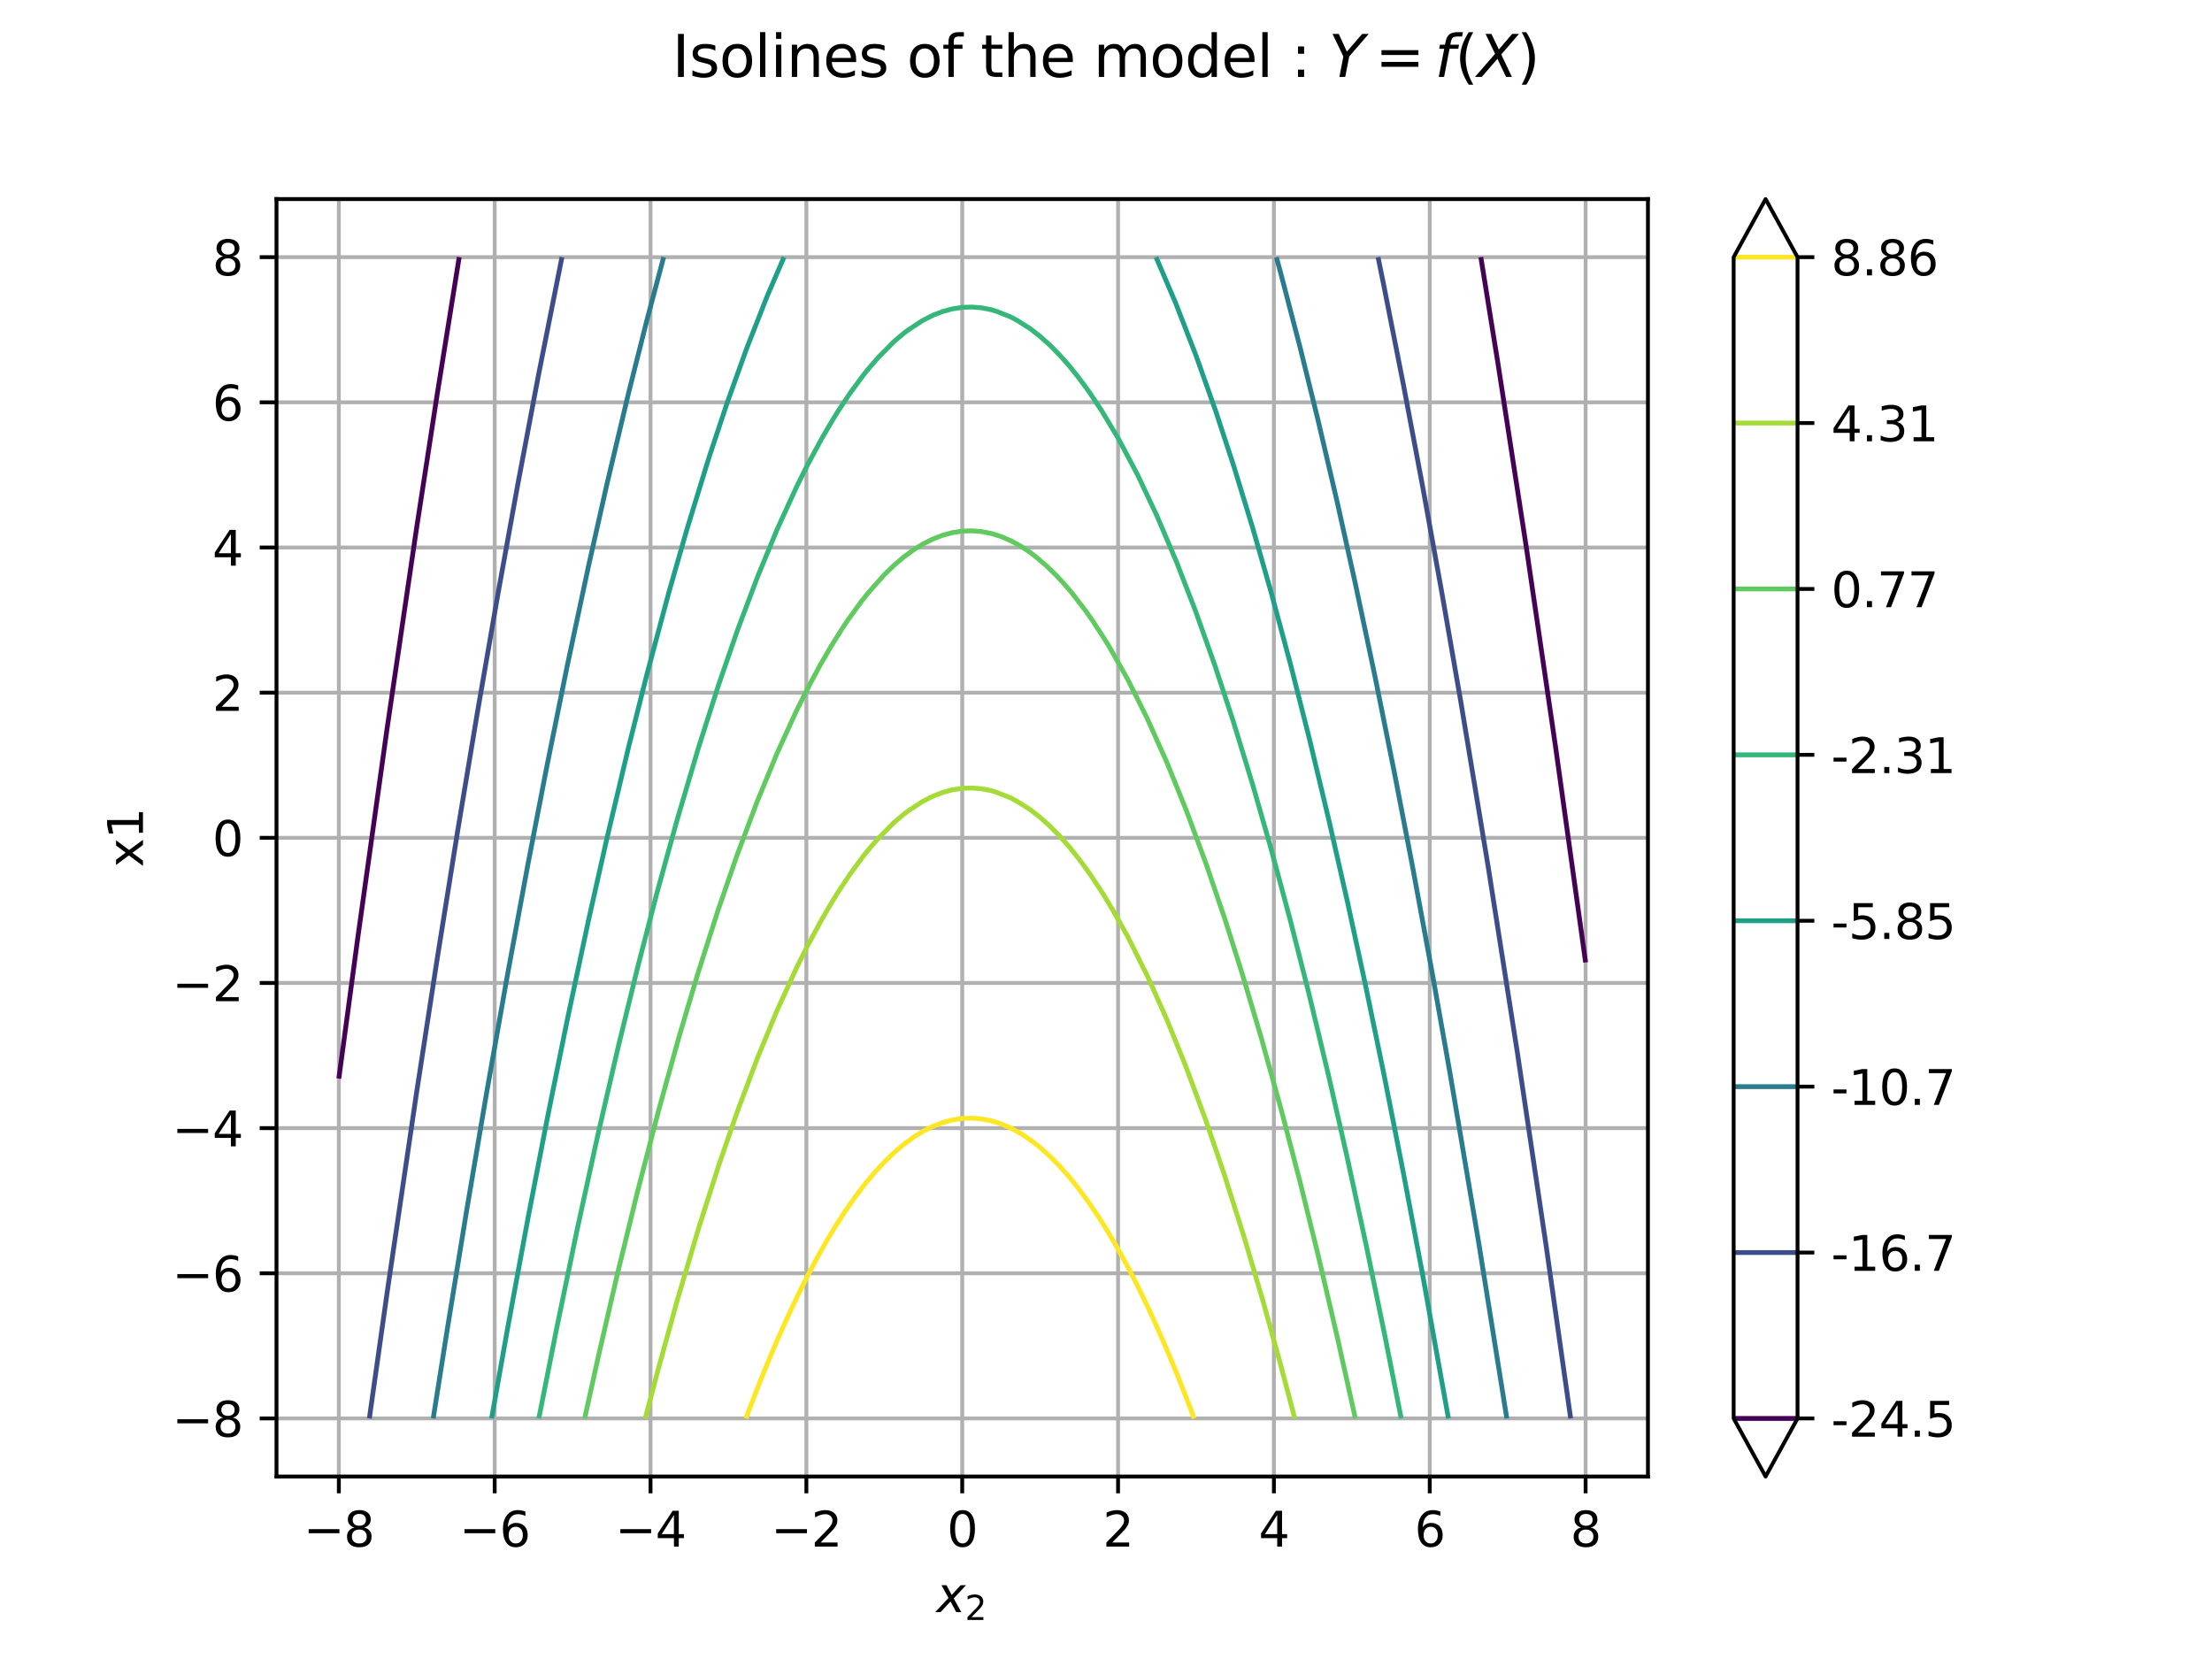 <?xml version="1.0" encoding="utf-8" standalone="no"?>
<!DOCTYPE svg PUBLIC "-//W3C//DTD SVG 1.1//EN"
  "http://www.w3.org/Graphics/SVG/1.1/DTD/svg11.dtd">
<svg xmlns:xlink="http://www.w3.org/1999/xlink" width="460.8pt" height="345.6pt" viewBox="0 0 460.8 345.6" xmlns="http://www.w3.org/2000/svg" version="1.1">
 <defs>
  <style type="text/css">*{stroke-linejoin: round; stroke-linecap: butt}</style>
 </defs>
 <g id="figure_1">
  <g id="patch_1">
   <path d="M 0 345.6 
L 460.8 345.6 
L 460.8 0 
L 0 0 
z
" style="fill: #ffffff"/>
  </g>
  <g id="axes_1">
   <g id="patch_2">
    <path d="M 57.6 307.584 
L 343.296 307.584 
L 343.296 41.472 
L 57.6 41.472 
z
" style="fill: #ffffff"/>
   </g>
   <g id="matplotlib.axis_1">
    <g id="xtick_1">
     <g id="line2d_1">
      <path d="M 70.586 307.584 
L 70.586 41.472 
" clip-path="url(#p48fdd30b66)" style="fill: none; stroke: #b0b0b0; stroke-width: 0.8; stroke-linecap: square"/>
     </g>
     <g id="line2d_2">
      <defs>
       <path id="m4eb2877ac2" d="M 0 0 
L 0 3.5 
" style="stroke: #000000; stroke-width: 0.8"/>
      </defs>
      <g>
       <use xlink:href="#m4eb2877ac2" x="70.586" y="307.584" style="stroke: #000000; stroke-width: 0.8"/>
      </g>
     </g>
     <g id="text_1">
      <!-- −8 -->
      <g transform="translate(63.215 322.182) scale(0.1 -0.1)">
       <defs>
        <path id="DejaVuSans-2212" d="M 678 2272 
L 4684 2272 
L 4684 1741 
L 678 1741 
L 678 2272 
z
" transform="scale(0.016)"/>
        <path id="DejaVuSans-38" d="M 2034 2216 
Q 1584 2216 1326 1975 
Q 1069 1734 1069 1313 
Q 1069 891 1326 650 
Q 1584 409 2034 409 
Q 2484 409 2743 651 
Q 3003 894 3003 1313 
Q 3003 1734 2745 1975 
Q 2488 2216 2034 2216 
z
M 1403 2484 
Q 997 2584 770 2862 
Q 544 3141 544 3541 
Q 544 4100 942 4425 
Q 1341 4750 2034 4750 
Q 2731 4750 3128 4425 
Q 3525 4100 3525 3541 
Q 3525 3141 3298 2862 
Q 3072 2584 2669 2484 
Q 3125 2378 3379 2068 
Q 3634 1759 3634 1313 
Q 3634 634 3220 271 
Q 2806 -91 2034 -91 
Q 1263 -91 848 271 
Q 434 634 434 1313 
Q 434 1759 690 2068 
Q 947 2378 1403 2484 
z
M 1172 3481 
Q 1172 3119 1398 2916 
Q 1625 2713 2034 2713 
Q 2441 2713 2670 2916 
Q 2900 3119 2900 3481 
Q 2900 3844 2670 4047 
Q 2441 4250 2034 4250 
Q 1625 4250 1398 4047 
Q 1172 3844 1172 3481 
z
" transform="scale(0.016)"/>
       </defs>
       <use xlink:href="#DejaVuSans-2212"/>
       <use xlink:href="#DejaVuSans-38" transform="translate(83.789 0)"/>
      </g>
     </g>
    </g>
    <g id="xtick_2">
     <g id="line2d_3">
      <path d="M 103.052 307.584 
L 103.052 41.472 
" clip-path="url(#p48fdd30b66)" style="fill: none; stroke: #b0b0b0; stroke-width: 0.8; stroke-linecap: square"/>
     </g>
     <g id="line2d_4">
      <g>
       <use xlink:href="#m4eb2877ac2" x="103.052" y="307.584" style="stroke: #000000; stroke-width: 0.8"/>
      </g>
     </g>
     <g id="text_2">
      <!-- −6 -->
      <g transform="translate(95.681 322.182) scale(0.1 -0.1)">
       <defs>
        <path id="DejaVuSans-36" d="M 2113 2584 
Q 1688 2584 1439 2293 
Q 1191 2003 1191 1497 
Q 1191 994 1439 701 
Q 1688 409 2113 409 
Q 2538 409 2786 701 
Q 3034 994 3034 1497 
Q 3034 2003 2786 2293 
Q 2538 2584 2113 2584 
z
M 3366 4563 
L 3366 3988 
Q 3128 4100 2886 4159 
Q 2644 4219 2406 4219 
Q 1781 4219 1451 3797 
Q 1122 3375 1075 2522 
Q 1259 2794 1537 2939 
Q 1816 3084 2150 3084 
Q 2853 3084 3261 2657 
Q 3669 2231 3669 1497 
Q 3669 778 3244 343 
Q 2819 -91 2113 -91 
Q 1303 -91 875 529 
Q 447 1150 447 2328 
Q 447 3434 972 4092 
Q 1497 4750 2381 4750 
Q 2619 4750 2861 4703 
Q 3103 4656 3366 4563 
z
" transform="scale(0.016)"/>
       </defs>
       <use xlink:href="#DejaVuSans-2212"/>
       <use xlink:href="#DejaVuSans-36" transform="translate(83.789 0)"/>
      </g>
     </g>
    </g>
    <g id="xtick_3">
     <g id="line2d_5">
      <path d="M 135.517 307.584 
L 135.517 41.472 
" clip-path="url(#p48fdd30b66)" style="fill: none; stroke: #b0b0b0; stroke-width: 0.8; stroke-linecap: square"/>
     </g>
     <g id="line2d_6">
      <g>
       <use xlink:href="#m4eb2877ac2" x="135.517" y="307.584" style="stroke: #000000; stroke-width: 0.8"/>
      </g>
     </g>
     <g id="text_3">
      <!-- −4 -->
      <g transform="translate(128.146 322.182) scale(0.1 -0.1)">
       <defs>
        <path id="DejaVuSans-34" d="M 2419 4116 
L 825 1625 
L 2419 1625 
L 2419 4116 
z
M 2253 4666 
L 3047 4666 
L 3047 1625 
L 3713 1625 
L 3713 1100 
L 3047 1100 
L 3047 0 
L 2419 0 
L 2419 1100 
L 313 1100 
L 313 1709 
L 2253 4666 
z
" transform="scale(0.016)"/>
       </defs>
       <use xlink:href="#DejaVuSans-2212"/>
       <use xlink:href="#DejaVuSans-34" transform="translate(83.789 0)"/>
      </g>
     </g>
    </g>
    <g id="xtick_4">
     <g id="line2d_7">
      <path d="M 167.983 307.584 
L 167.983 41.472 
" clip-path="url(#p48fdd30b66)" style="fill: none; stroke: #b0b0b0; stroke-width: 0.8; stroke-linecap: square"/>
     </g>
     <g id="line2d_8">
      <g>
       <use xlink:href="#m4eb2877ac2" x="167.983" y="307.584" style="stroke: #000000; stroke-width: 0.8"/>
      </g>
     </g>
     <g id="text_4">
      <!-- −2 -->
      <g transform="translate(160.611 322.182) scale(0.1 -0.1)">
       <defs>
        <path id="DejaVuSans-32" d="M 1228 531 
L 3431 531 
L 3431 0 
L 469 0 
L 469 531 
Q 828 903 1448 1529 
Q 2069 2156 2228 2338 
Q 2531 2678 2651 2914 
Q 2772 3150 2772 3378 
Q 2772 3750 2511 3984 
Q 2250 4219 1831 4219 
Q 1534 4219 1204 4116 
Q 875 4013 500 3803 
L 500 4441 
Q 881 4594 1212 4672 
Q 1544 4750 1819 4750 
Q 2544 4750 2975 4387 
Q 3406 4025 3406 3419 
Q 3406 3131 3298 2873 
Q 3191 2616 2906 2266 
Q 2828 2175 2409 1742 
Q 1991 1309 1228 531 
z
" transform="scale(0.016)"/>
       </defs>
       <use xlink:href="#DejaVuSans-2212"/>
       <use xlink:href="#DejaVuSans-32" transform="translate(83.789 0)"/>
      </g>
     </g>
    </g>
    <g id="xtick_5">
     <g id="line2d_9">
      <path d="M 200.448 307.584 
L 200.448 41.472 
" clip-path="url(#p48fdd30b66)" style="fill: none; stroke: #b0b0b0; stroke-width: 0.8; stroke-linecap: square"/>
     </g>
     <g id="line2d_10">
      <g>
       <use xlink:href="#m4eb2877ac2" x="200.448" y="307.584" style="stroke: #000000; stroke-width: 0.8"/>
      </g>
     </g>
     <g id="text_5">
      <!-- 0 -->
      <g transform="translate(197.267 322.182) scale(0.1 -0.1)">
       <defs>
        <path id="DejaVuSans-30" d="M 2034 4250 
Q 1547 4250 1301 3770 
Q 1056 3291 1056 2328 
Q 1056 1369 1301 889 
Q 1547 409 2034 409 
Q 2525 409 2770 889 
Q 3016 1369 3016 2328 
Q 3016 3291 2770 3770 
Q 2525 4250 2034 4250 
z
M 2034 4750 
Q 2819 4750 3233 4129 
Q 3647 3509 3647 2328 
Q 3647 1150 3233 529 
Q 2819 -91 2034 -91 
Q 1250 -91 836 529 
Q 422 1150 422 2328 
Q 422 3509 836 4129 
Q 1250 4750 2034 4750 
z
" transform="scale(0.016)"/>
       </defs>
       <use xlink:href="#DejaVuSans-30"/>
      </g>
     </g>
    </g>
    <g id="xtick_6">
     <g id="line2d_11">
      <path d="M 232.913 307.584 
L 232.913 41.472 
" clip-path="url(#p48fdd30b66)" style="fill: none; stroke: #b0b0b0; stroke-width: 0.8; stroke-linecap: square"/>
     </g>
     <g id="line2d_12">
      <g>
       <use xlink:href="#m4eb2877ac2" x="232.913" y="307.584" style="stroke: #000000; stroke-width: 0.8"/>
      </g>
     </g>
     <g id="text_6">
      <!-- 2 -->
      <g transform="translate(229.732 322.182) scale(0.1 -0.1)">
       <use xlink:href="#DejaVuSans-32"/>
      </g>
     </g>
    </g>
    <g id="xtick_7">
     <g id="line2d_13">
      <path d="M 265.379 307.584 
L 265.379 41.472 
" clip-path="url(#p48fdd30b66)" style="fill: none; stroke: #b0b0b0; stroke-width: 0.8; stroke-linecap: square"/>
     </g>
     <g id="line2d_14">
      <g>
       <use xlink:href="#m4eb2877ac2" x="265.379" y="307.584" style="stroke: #000000; stroke-width: 0.8"/>
      </g>
     </g>
     <g id="text_7">
      <!-- 4 -->
      <g transform="translate(262.198 322.182) scale(0.1 -0.1)">
       <use xlink:href="#DejaVuSans-34"/>
      </g>
     </g>
    </g>
    <g id="xtick_8">
     <g id="line2d_15">
      <path d="M 297.844 307.584 
L 297.844 41.472 
" clip-path="url(#p48fdd30b66)" style="fill: none; stroke: #b0b0b0; stroke-width: 0.8; stroke-linecap: square"/>
     </g>
     <g id="line2d_16">
      <g>
       <use xlink:href="#m4eb2877ac2" x="297.844" y="307.584" style="stroke: #000000; stroke-width: 0.8"/>
      </g>
     </g>
     <g id="text_8">
      <!-- 6 -->
      <g transform="translate(294.663 322.182) scale(0.1 -0.1)">
       <use xlink:href="#DejaVuSans-36"/>
      </g>
     </g>
    </g>
    <g id="xtick_9">
     <g id="line2d_17">
      <path d="M 330.31 307.584 
L 330.31 41.472 
" clip-path="url(#p48fdd30b66)" style="fill: none; stroke: #b0b0b0; stroke-width: 0.8; stroke-linecap: square"/>
     </g>
     <g id="line2d_18">
      <g>
       <use xlink:href="#m4eb2877ac2" x="330.31" y="307.584" style="stroke: #000000; stroke-width: 0.8"/>
      </g>
     </g>
     <g id="text_9">
      <!-- 8 -->
      <g transform="translate(327.129 322.182) scale(0.1 -0.1)">
       <use xlink:href="#DejaVuSans-38"/>
      </g>
     </g>
    </g>
    <g id="text_10">
     <!-- $x_2$ -->
     <g transform="translate(195.098 335.861) scale(0.1 -0.1)">
      <defs>
       <path id="DejaVuSans-Oblique-78" d="M 3841 3500 
L 2234 1784 
L 3219 0 
L 2559 0 
L 1819 1388 
L 531 0 
L -166 0 
L 1556 1844 
L 641 3500 
L 1300 3500 
L 1972 2234 
L 3144 3500 
L 3841 3500 
z
" transform="scale(0.016)"/>
      </defs>
      <use xlink:href="#DejaVuSans-Oblique-78" transform="translate(0 0.312)"/>
      <use xlink:href="#DejaVuSans-32" transform="translate(59.18 -16.094) scale(0.7)"/>
     </g>
    </g>
   </g>
   <g id="matplotlib.axis_2">
    <g id="ytick_1">
     <g id="line2d_19">
      <path d="M 57.6 295.488 
L 343.296 295.488 
" clip-path="url(#p48fdd30b66)" style="fill: none; stroke: #b0b0b0; stroke-width: 0.8; stroke-linecap: square"/>
     </g>
     <g id="line2d_20">
      <defs>
       <path id="mdc18b8a009" d="M 0 0 
L -3.5 0 
" style="stroke: #000000; stroke-width: 0.8"/>
      </defs>
      <g>
       <use xlink:href="#mdc18b8a009" x="57.6" y="295.488" style="stroke: #000000; stroke-width: 0.8"/>
      </g>
     </g>
     <g id="text_11">
      <!-- −8 -->
      <g transform="translate(35.858 299.287) scale(0.1 -0.1)">
       <use xlink:href="#DejaVuSans-2212"/>
       <use xlink:href="#DejaVuSans-38" transform="translate(83.789 0)"/>
      </g>
     </g>
    </g>
    <g id="ytick_2">
     <g id="line2d_21">
      <path d="M 57.6 265.248 
L 343.296 265.248 
" clip-path="url(#p48fdd30b66)" style="fill: none; stroke: #b0b0b0; stroke-width: 0.8; stroke-linecap: square"/>
     </g>
     <g id="line2d_22">
      <g>
       <use xlink:href="#mdc18b8a009" x="57.6" y="265.248" style="stroke: #000000; stroke-width: 0.8"/>
      </g>
     </g>
     <g id="text_12">
      <!-- −6 -->
      <g transform="translate(35.858 269.047) scale(0.1 -0.1)">
       <use xlink:href="#DejaVuSans-2212"/>
       <use xlink:href="#DejaVuSans-36" transform="translate(83.789 0)"/>
      </g>
     </g>
    </g>
    <g id="ytick_3">
     <g id="line2d_23">
      <path d="M 57.6 235.008 
L 343.296 235.008 
" clip-path="url(#p48fdd30b66)" style="fill: none; stroke: #b0b0b0; stroke-width: 0.8; stroke-linecap: square"/>
     </g>
     <g id="line2d_24">
      <g>
       <use xlink:href="#mdc18b8a009" x="57.6" y="235.008" style="stroke: #000000; stroke-width: 0.8"/>
      </g>
     </g>
     <g id="text_13">
      <!-- −4 -->
      <g transform="translate(35.858 238.807) scale(0.1 -0.1)">
       <use xlink:href="#DejaVuSans-2212"/>
       <use xlink:href="#DejaVuSans-34" transform="translate(83.789 0)"/>
      </g>
     </g>
    </g>
    <g id="ytick_4">
     <g id="line2d_25">
      <path d="M 57.6 204.768 
L 343.296 204.768 
" clip-path="url(#p48fdd30b66)" style="fill: none; stroke: #b0b0b0; stroke-width: 0.8; stroke-linecap: square"/>
     </g>
     <g id="line2d_26">
      <g>
       <use xlink:href="#mdc18b8a009" x="57.6" y="204.768" style="stroke: #000000; stroke-width: 0.8"/>
      </g>
     </g>
     <g id="text_14">
      <!-- −2 -->
      <g transform="translate(35.858 208.567) scale(0.1 -0.1)">
       <use xlink:href="#DejaVuSans-2212"/>
       <use xlink:href="#DejaVuSans-32" transform="translate(83.789 0)"/>
      </g>
     </g>
    </g>
    <g id="ytick_5">
     <g id="line2d_27">
      <path d="M 57.6 174.528 
L 343.296 174.528 
" clip-path="url(#p48fdd30b66)" style="fill: none; stroke: #b0b0b0; stroke-width: 0.8; stroke-linecap: square"/>
     </g>
     <g id="line2d_28">
      <g>
       <use xlink:href="#mdc18b8a009" x="57.6" y="174.528" style="stroke: #000000; stroke-width: 0.8"/>
      </g>
     </g>
     <g id="text_15">
      <!-- 0 -->
      <g transform="translate(44.237 178.327) scale(0.1 -0.1)">
       <use xlink:href="#DejaVuSans-30"/>
      </g>
     </g>
    </g>
    <g id="ytick_6">
     <g id="line2d_29">
      <path d="M 57.6 144.288 
L 343.296 144.288 
" clip-path="url(#p48fdd30b66)" style="fill: none; stroke: #b0b0b0; stroke-width: 0.8; stroke-linecap: square"/>
     </g>
     <g id="line2d_30">
      <g>
       <use xlink:href="#mdc18b8a009" x="57.6" y="144.288" style="stroke: #000000; stroke-width: 0.8"/>
      </g>
     </g>
     <g id="text_16">
      <!-- 2 -->
      <g transform="translate(44.237 148.087) scale(0.1 -0.1)">
       <use xlink:href="#DejaVuSans-32"/>
      </g>
     </g>
    </g>
    <g id="ytick_7">
     <g id="line2d_31">
      <path d="M 57.6 114.048 
L 343.296 114.048 
" clip-path="url(#p48fdd30b66)" style="fill: none; stroke: #b0b0b0; stroke-width: 0.8; stroke-linecap: square"/>
     </g>
     <g id="line2d_32">
      <g>
       <use xlink:href="#mdc18b8a009" x="57.6" y="114.048" style="stroke: #000000; stroke-width: 0.8"/>
      </g>
     </g>
     <g id="text_17">
      <!-- 4 -->
      <g transform="translate(44.237 117.847) scale(0.1 -0.1)">
       <use xlink:href="#DejaVuSans-34"/>
      </g>
     </g>
    </g>
    <g id="ytick_8">
     <g id="line2d_33">
      <path d="M 57.6 83.808 
L 343.296 83.808 
" clip-path="url(#p48fdd30b66)" style="fill: none; stroke: #b0b0b0; stroke-width: 0.8; stroke-linecap: square"/>
     </g>
     <g id="line2d_34">
      <g>
       <use xlink:href="#mdc18b8a009" x="57.6" y="83.808" style="stroke: #000000; stroke-width: 0.8"/>
      </g>
     </g>
     <g id="text_18">
      <!-- 6 -->
      <g transform="translate(44.237 87.607) scale(0.1 -0.1)">
       <use xlink:href="#DejaVuSans-36"/>
      </g>
     </g>
    </g>
    <g id="ytick_9">
     <g id="line2d_35">
      <path d="M 57.6 53.568 
L 343.296 53.568 
" clip-path="url(#p48fdd30b66)" style="fill: none; stroke: #b0b0b0; stroke-width: 0.8; stroke-linecap: square"/>
     </g>
     <g id="line2d_36">
      <g>
       <use xlink:href="#mdc18b8a009" x="57.6" y="53.568" style="stroke: #000000; stroke-width: 0.8"/>
      </g>
     </g>
     <g id="text_19">
      <!-- 8 -->
      <g transform="translate(44.237 57.367) scale(0.1 -0.1)">
       <use xlink:href="#DejaVuSans-38"/>
      </g>
     </g>
    </g>
    <g id="text_20">
     <!-- x1 -->
     <g transform="translate(29.778 180.669) rotate(-90) scale(0.1 -0.1)">
      <defs>
       <path id="DejaVuSans-78" d="M 3513 3500 
L 2247 1797 
L 3578 0 
L 2900 0 
L 1881 1375 
L 863 0 
L 184 0 
L 1544 1831 
L 300 3500 
L 978 3500 
L 1906 2253 
L 2834 3500 
L 3513 3500 
z
" transform="scale(0.016)"/>
       <path id="DejaVuSans-31" d="M 794 531 
L 1825 531 
L 1825 4091 
L 703 3866 
L 703 4441 
L 1819 4666 
L 2450 4666 
L 2450 531 
L 3481 531 
L 3481 0 
L 794 0 
L 794 531 
z
" transform="scale(0.016)"/>
      </defs>
      <use xlink:href="#DejaVuSans-78"/>
      <use xlink:href="#DejaVuSans-31" transform="translate(59.18 0)"/>
     </g>
    </g>
   </g>
   <g id="QuadContourSet_1">
    <path d="M 330.31 200.492 
L 324.059 155.628 
L 317.967 114.048 
L 312.048 75.681 
L 308.483 53.568 
M 95.661 53.568 
L 91.113 81.918 
L 86.819 109.772 
L 80.624 151.848 
L 74.539 195.318 
L 70.586 224.684 
L 70.586 224.684 
" clip-path="url(#p48fdd30b66)" style="fill: none; stroke: #440154; stroke-opacity: 0.996"/>
    <path d="M 327.199 295.488 
L 322.097 259.578 
L 316.106 219.345 
L 310.019 180.576 
L 304.312 146.178 
L 300.369 123.498 
L 296.263 100.818 
L 292.334 80.028 
L 288.226 59.238 
L 287.071 53.568 
M 117.068 53.568 
L 112.176 78.138 
L 107.881 100.818 
L 103.774 123.498 
L 99.51 148.068 
L 95.416 172.638 
L 91.176 199.098 
L 86.819 227.353 
L 80.681 269.028 
L 76.942 295.488 
L 76.942 295.488 
" clip-path="url(#p48fdd30b66)" style="fill: none; stroke: #3d4d8a; stroke-opacity: 0.996"/>
    <path d="M 313.899 295.488 
L 307.99 258.562 
L 302.082 223.668 
L 298.389 202.878 
L 294.195 180.198 
L 290.545 161.298 
L 286.351 140.508 
L 282.348 121.608 
L 278.565 104.598 
L 274.587 87.588 
L 270.858 72.468 
L 266.915 57.348 
L 265.891 53.568 
M 138.253 53.568 
L 134.737 66.798 
L 130.93 81.918 
L 126.443 100.818 
L 122.62 117.828 
L 118.184 138.618 
L 113.97 159.408 
L 109.95 180.198 
L 105.754 202.878 
L 101.405 227.448 
L 97.237 252.018 
L 93.23 276.588 
L 90.246 295.488 
L 90.246 295.488 
" clip-path="url(#p48fdd30b66)" style="fill: none; stroke: #297b8e; stroke-opacity: 0.996"/>
    <path d="M 301.74 295.488 
L 296.302 265.248 
L 292.374 244.458 
L 288.269 223.668 
L 284.359 204.768 
L 280.673 187.758 
L 276.807 170.748 
L 272.729 153.738 
L 268.897 138.618 
L 264.83 123.498 
L 261.045 110.268 
L 256.997 97.038 
L 253.204 85.485 
L 249.146 74.051 
L 244.863 63.018 
L 240.824 53.568 
M 163.325 53.568 
L 159.866 61.577 
L 155.59 72.468 
L 151.517 83.808 
L 147.692 95.313 
L 143.1 110.268 
L 139.309 123.498 
L 134.755 140.508 
L 130.947 155.628 
L 126.46 174.528 
L 122.635 191.538 
L 118.199 212.328 
L 113.984 233.118 
L 109.963 253.908 
L 105.767 276.588 
L 102.405 295.488 
L 102.405 295.488 
" clip-path="url(#p48fdd30b66)" style="fill: none; stroke: #1f9f88; stroke-opacity: 0.996"/>
    <path d="M 291.902 295.488 
L 288.535 278.478 
L 284.638 259.578 
L 280.547 240.678 
L 276.674 223.668 
L 272.589 206.658 
L 268.748 191.538 
L 264.672 176.418 
L 260.875 163.188 
L 256.814 149.958 
L 253.081 138.618 
L 249.048 127.278 
L 245.088 117.048 
L 241.03 107.504 
L 236.972 98.904 
L 232.913 91.25 
L 229.581 85.698 
L 227.082 81.918 
L 225.716 80.028 
L 224.285 78.138 
L 222.768 76.248 
L 220.739 73.956 
L 218.71 71.901 
L 216.681 70.082 
L 214.652 68.499 
L 211.975 66.798 
L 210.593 66.042 
L 207.738 64.908 
L 206.535 64.53 
L 204.506 64.128 
L 202.477 63.963 
L 200.448 64.034 
L 198.419 64.341 
L 196.328 64.908 
L 194.361 65.664 
L 192.14 66.798 
L 189.272 68.688 
L 188.273 69.42 
L 186.244 71.145 
L 183.059 74.358 
L 181.398 76.248 
L 179.852 78.138 
L 177.072 81.918 
L 174.558 85.698 
L 173.389 87.588 
L 171.179 91.368 
L 168.119 97.038 
L 165.953 101.385 
L 161.895 110.268 
L 161.895 110.268 
L 157.837 120.096 
L 153.712 131.058 
L 149.721 142.587 
L 145.548 155.628 
L 141.069 170.748 
L 136.893 185.868 
L 132.967 200.988 
L 128.804 217.998 
L 124.439 236.898 
L 120.306 255.798 
L 115.989 276.588 
L 112.244 295.488 
L 112.244 295.488 
" clip-path="url(#p48fdd30b66)" style="fill: none; stroke: #35b779; stroke-opacity: 0.996"/>
    <path d="M 282.348 295.488 
L 278.565 278.478 
L 274.587 261.468 
L 270.858 246.348 
L 266.915 231.228 
L 262.714 216.108 
L 258.786 202.878 
L 255.194 191.538 
L 251.175 179.749 
L 247.117 168.787 
L 243.059 158.77 
L 239.001 149.698 
L 234.943 141.571 
L 231.147 134.838 
L 229.981 132.948 
L 227.513 129.168 
L 226.185 127.278 
L 223.28 123.498 
L 221.659 121.608 
L 219.899 119.718 
L 217.946 117.828 
L 215.712 115.938 
L 214.652 115.111 
L 212.623 113.764 
L 210.593 112.654 
L 208.564 111.78 
L 206.535 111.142 
L 204.506 110.74 
L 202.477 110.575 
L 200.448 110.646 
L 198.419 110.953 
L 196.39 111.496 
L 194.361 112.276 
L 192.332 113.292 
L 190.303 114.544 
L 188.273 116.032 
L 186.171 117.828 
L 184.215 119.718 
L 184.215 119.718 
L 180.866 123.498 
L 179.367 125.388 
L 176.627 129.168 
L 175.367 131.058 
L 173.006 134.838 
L 170.821 138.618 
L 168.779 142.398 
L 165.953 147.997 
L 161.895 156.88 
L 157.737 166.968 
L 153.487 178.308 
L 149.574 189.648 
L 145.354 202.878 
L 141.424 216.108 
L 137.226 231.228 
L 132.808 248.238 
L 128.653 265.248 
L 124.72 282.258 
L 121.794 295.488 
L 121.794 295.488 
" clip-path="url(#p48fdd30b66)" style="fill: none; stroke: #60ca60; stroke-opacity: 0.996"/>
    <path d="M 269.726 295.488 
L 266.736 284.148 
L 263.07 270.918 
L 259.167 257.688 
L 254.973 244.458 
L 251.098 233.118 
L 246.883 221.778 
L 243.049 212.328 
L 239.001 203.28 
L 234.943 195.153 
L 231.864 189.648 
L 229.566 185.868 
L 227.066 182.088 
L 225.699 180.198 
L 224.266 178.308 
L 222.747 176.418 
L 220.739 174.15 
L 218.71 172.095 
L 216.681 170.275 
L 214.652 168.693 
L 211.932 166.968 
L 210.593 166.236 
L 207.663 165.078 
L 206.535 164.724 
L 204.506 164.322 
L 202.477 164.157 
L 200.448 164.227 
L 198.419 164.535 
L 196.39 165.078 
L 194.361 165.858 
L 192.178 166.968 
L 189.304 168.858 
L 188.273 169.614 
L 186.244 171.339 
L 183.081 174.528 
L 181.418 176.418 
L 179.87 178.308 
L 177.089 182.088 
L 174.573 185.868 
L 173.403 187.758 
L 171.192 191.538 
L 168.132 197.208 
L 165.953 201.579 
L 161.895 210.462 
L 157.837 220.29 
L 153.72 231.228 
L 149.721 242.781 
L 145.555 255.798 
L 141.075 270.918 
L 136.899 286.038 
L 134.42 295.488 
L 134.42 295.488 
" clip-path="url(#p48fdd30b66)" style="fill: none; stroke: #a5db36; stroke-opacity: 0.996"/>
    <path d="M 248.762 295.488 
L 248.047 293.598 
L 247.332 291.708 
L 247.117 291.141 
L 246.593 289.818 
L 245.845 287.928 
L 245.097 286.038 
L 245.088 286.014 
L 244.314 284.148 
L 243.529 282.258 
L 243.059 281.124 
L 242.729 280.368 
L 241.905 278.478 
L 241.081 276.588 
L 241.03 276.47 
L 240.216 274.698 
L 239.348 272.808 
L 239.001 272.052 
L 238.45 270.918 
L 237.533 269.028 
L 236.972 267.87 
L 236.595 267.138 
L 235.623 265.248 
L 234.943 263.925 
L 234.632 263.358 
L 233.598 261.468 
L 232.913 260.216 
L 232.541 259.578 
L 231.436 257.688 
L 230.884 256.743 
L 230.292 255.798 
L 229.107 253.908 
L 228.855 253.506 
L 227.849 252.018 
L 226.826 250.506 
L 226.549 250.128 
L 225.161 248.238 
L 224.797 247.742 
L 223.678 246.348 
L 222.768 245.214 
L 222.099 244.458 
L 220.739 242.922 
L 220.389 242.568 
L 218.71 240.867 
L 218.499 240.678 
L 216.681 239.048 
L 216.348 238.788 
L 214.652 237.465 
L 213.797 236.898 
L 212.623 236.118 
L 210.593 235.008 
L 210.593 235.008 
L 208.564 234.134 
L 206.535 233.496 
L 204.626 233.118 
L 204.506 233.094 
L 202.477 232.929 
L 200.448 233 
L 199.668 233.118 
L 198.419 233.307 
L 196.39 233.85 
L 194.361 234.63 
L 193.606 235.008 
L 192.332 235.646 
L 190.303 236.898 
L 190.303 236.898 
L 188.273 238.386 
L 187.801 238.788 
L 186.244 240.111 
L 185.658 240.678 
L 184.215 242.072 
L 183.757 242.568 
L 182.186 244.269 
L 182.029 244.458 
L 180.453 246.348 
L 180.157 246.702 
L 178.99 248.238 
L 178.128 249.372 
L 177.6 250.128 
L 176.28 252.018 
L 176.099 252.278 
L 175.046 253.908 
L 174.07 255.42 
L 173.843 255.798 
L 172.708 257.688 
L 172.041 258.798 
L 171.603 259.578 
L 170.542 261.468 
L 170.012 262.413 
L 169.514 263.358 
L 168.518 265.248 
L 167.983 266.264 
L 167.549 267.138 
L 166.61 269.028 
L 165.953 270.351 
L 165.687 270.918 
L 164.8 272.808 
L 163.924 274.674 
L 163.914 274.698 
L 163.073 276.588 
L 162.232 278.478 
L 161.895 279.234 
L 161.415 280.368 
L 160.616 282.258 
L 159.866 284.03 
L 159.819 284.148 
L 159.056 286.038 
L 158.294 287.928 
L 157.837 289.062 
L 157.546 289.818 
L 156.818 291.708 
L 156.09 293.598 
L 155.808 294.33 
L 155.381 295.488 
" clip-path="url(#p48fdd30b66)" style="fill: none; stroke: #fde725; stroke-opacity: 0.996"/>
   </g>
   <g id="patch_3">
    <path d="M 57.6 307.584 
L 57.6 41.472 
" style="fill: none; stroke: #000000; stroke-width: 0.8; stroke-linejoin: miter; stroke-linecap: square"/>
   </g>
   <g id="patch_4">
    <path d="M 343.296 307.584 
L 343.296 41.472 
" style="fill: none; stroke: #000000; stroke-width: 0.8; stroke-linejoin: miter; stroke-linecap: square"/>
   </g>
   <g id="patch_5">
    <path d="M 57.6 307.584 
L 343.296 307.584 
" style="fill: none; stroke: #000000; stroke-width: 0.8; stroke-linejoin: miter; stroke-linecap: square"/>
   </g>
   <g id="patch_6">
    <path d="M 57.6 41.472 
L 343.296 41.472 
" style="fill: none; stroke: #000000; stroke-width: 0.8; stroke-linejoin: miter; stroke-linecap: square"/>
   </g>
  </g>
  <g id="axes_2">
   <g id="patch_7">
    <path d="M 361.152 295.488 
L 374.458 295.488 
L 374.458 53.568 
L 361.152 53.568 
z
" style="fill: #ffffff"/>
   </g>
   <g id="matplotlib.axis_3"/>
   <g id="matplotlib.axis_4">
    <g id="ytick_10">
     <g id="line2d_37">
      <defs>
       <path id="ma4ecadb07a" d="M 0 0 
L 3.5 0 
" style="stroke: #000000; stroke-width: 0.8"/>
      </defs>
      <g>
       <use xlink:href="#ma4ecadb07a" x="374.458" y="295.488" style="stroke: #000000; stroke-width: 0.8"/>
      </g>
     </g>
     <g id="text_21">
      <!-- -24.5 -->
      <g transform="translate(381.458 299.287) scale(0.1 -0.1)">
       <defs>
        <path id="DejaVuSans-2d" d="M 313 2009 
L 1997 2009 
L 1997 1497 
L 313 1497 
L 313 2009 
z
" transform="scale(0.016)"/>
        <path id="DejaVuSans-2e" d="M 684 794 
L 1344 794 
L 1344 0 
L 684 0 
L 684 794 
z
" transform="scale(0.016)"/>
        <path id="DejaVuSans-35" d="M 691 4666 
L 3169 4666 
L 3169 4134 
L 1269 4134 
L 1269 2991 
Q 1406 3038 1543 3061 
Q 1681 3084 1819 3084 
Q 2600 3084 3056 2656 
Q 3513 2228 3513 1497 
Q 3513 744 3044 326 
Q 2575 -91 1722 -91 
Q 1428 -91 1123 -41 
Q 819 9 494 109 
L 494 744 
Q 775 591 1075 516 
Q 1375 441 1709 441 
Q 2250 441 2565 725 
Q 2881 1009 2881 1497 
Q 2881 1984 2565 2268 
Q 2250 2553 1709 2553 
Q 1456 2553 1204 2497 
Q 953 2441 691 2322 
L 691 4666 
z
" transform="scale(0.016)"/>
       </defs>
       <use xlink:href="#DejaVuSans-2d"/>
       <use xlink:href="#DejaVuSans-32" transform="translate(36.084 0)"/>
       <use xlink:href="#DejaVuSans-34" transform="translate(99.707 0)"/>
       <use xlink:href="#DejaVuSans-2e" transform="translate(163.33 0)"/>
       <use xlink:href="#DejaVuSans-35" transform="translate(195.117 0)"/>
      </g>
     </g>
    </g>
    <g id="ytick_11">
     <g id="line2d_38">
      <g>
       <use xlink:href="#ma4ecadb07a" x="374.458" y="260.928" style="stroke: #000000; stroke-width: 0.8"/>
      </g>
     </g>
     <g id="text_22">
      <!-- -16.7 -->
      <g transform="translate(381.458 264.727) scale(0.1 -0.1)">
       <defs>
        <path id="DejaVuSans-37" d="M 525 4666 
L 3525 4666 
L 3525 4397 
L 1831 0 
L 1172 0 
L 2766 4134 
L 525 4134 
L 525 4666 
z
" transform="scale(0.016)"/>
       </defs>
       <use xlink:href="#DejaVuSans-2d"/>
       <use xlink:href="#DejaVuSans-31" transform="translate(36.084 0)"/>
       <use xlink:href="#DejaVuSans-36" transform="translate(99.707 0)"/>
       <use xlink:href="#DejaVuSans-2e" transform="translate(163.33 0)"/>
       <use xlink:href="#DejaVuSans-37" transform="translate(195.117 0)"/>
      </g>
     </g>
    </g>
    <g id="ytick_12">
     <g id="line2d_39">
      <g>
       <use xlink:href="#ma4ecadb07a" x="374.458" y="226.368" style="stroke: #000000; stroke-width: 0.8"/>
      </g>
     </g>
     <g id="text_23">
      <!-- -10.7 -->
      <g transform="translate(381.458 230.167) scale(0.1 -0.1)">
       <use xlink:href="#DejaVuSans-2d"/>
       <use xlink:href="#DejaVuSans-31" transform="translate(36.084 0)"/>
       <use xlink:href="#DejaVuSans-30" transform="translate(99.707 0)"/>
       <use xlink:href="#DejaVuSans-2e" transform="translate(163.33 0)"/>
       <use xlink:href="#DejaVuSans-37" transform="translate(195.117 0)"/>
      </g>
     </g>
    </g>
    <g id="ytick_13">
     <g id="line2d_40">
      <g>
       <use xlink:href="#ma4ecadb07a" x="374.458" y="191.808" style="stroke: #000000; stroke-width: 0.8"/>
      </g>
     </g>
     <g id="text_24">
      <!-- -5.85 -->
      <g transform="translate(381.458 195.607) scale(0.1 -0.1)">
       <use xlink:href="#DejaVuSans-2d"/>
       <use xlink:href="#DejaVuSans-35" transform="translate(36.084 0)"/>
       <use xlink:href="#DejaVuSans-2e" transform="translate(99.707 0)"/>
       <use xlink:href="#DejaVuSans-38" transform="translate(131.494 0)"/>
       <use xlink:href="#DejaVuSans-35" transform="translate(195.117 0)"/>
      </g>
     </g>
    </g>
    <g id="ytick_14">
     <g id="line2d_41">
      <g>
       <use xlink:href="#ma4ecadb07a" x="374.458" y="157.248" style="stroke: #000000; stroke-width: 0.8"/>
      </g>
     </g>
     <g id="text_25">
      <!-- -2.31 -->
      <g transform="translate(381.458 161.047) scale(0.1 -0.1)">
       <defs>
        <path id="DejaVuSans-33" d="M 2597 2516 
Q 3050 2419 3304 2112 
Q 3559 1806 3559 1356 
Q 3559 666 3084 287 
Q 2609 -91 1734 -91 
Q 1441 -91 1130 -33 
Q 819 25 488 141 
L 488 750 
Q 750 597 1062 519 
Q 1375 441 1716 441 
Q 2309 441 2620 675 
Q 2931 909 2931 1356 
Q 2931 1769 2642 2001 
Q 2353 2234 1838 2234 
L 1294 2234 
L 1294 2753 
L 1863 2753 
Q 2328 2753 2575 2939 
Q 2822 3125 2822 3475 
Q 2822 3834 2567 4026 
Q 2313 4219 1838 4219 
Q 1578 4219 1281 4162 
Q 984 4106 628 3988 
L 628 4550 
Q 988 4650 1302 4700 
Q 1616 4750 1894 4750 
Q 2613 4750 3031 4423 
Q 3450 4097 3450 3541 
Q 3450 3153 3228 2886 
Q 3006 2619 2597 2516 
z
" transform="scale(0.016)"/>
       </defs>
       <use xlink:href="#DejaVuSans-2d"/>
       <use xlink:href="#DejaVuSans-32" transform="translate(36.084 0)"/>
       <use xlink:href="#DejaVuSans-2e" transform="translate(99.707 0)"/>
       <use xlink:href="#DejaVuSans-33" transform="translate(131.494 0)"/>
       <use xlink:href="#DejaVuSans-31" transform="translate(195.117 0)"/>
      </g>
     </g>
    </g>
    <g id="ytick_15">
     <g id="line2d_42">
      <g>
       <use xlink:href="#ma4ecadb07a" x="374.458" y="122.688" style="stroke: #000000; stroke-width: 0.8"/>
      </g>
     </g>
     <g id="text_26">
      <!-- 0.77 -->
      <g transform="translate(381.458 126.487) scale(0.1 -0.1)">
       <use xlink:href="#DejaVuSans-30"/>
       <use xlink:href="#DejaVuSans-2e" transform="translate(63.623 0)"/>
       <use xlink:href="#DejaVuSans-37" transform="translate(95.41 0)"/>
       <use xlink:href="#DejaVuSans-37" transform="translate(159.033 0)"/>
      </g>
     </g>
    </g>
    <g id="ytick_16">
     <g id="line2d_43">
      <g>
       <use xlink:href="#ma4ecadb07a" x="374.458" y="88.128" style="stroke: #000000; stroke-width: 0.8"/>
      </g>
     </g>
     <g id="text_27">
      <!-- 4.31 -->
      <g transform="translate(381.458 91.927) scale(0.1 -0.1)">
       <use xlink:href="#DejaVuSans-34"/>
       <use xlink:href="#DejaVuSans-2e" transform="translate(63.623 0)"/>
       <use xlink:href="#DejaVuSans-33" transform="translate(95.41 0)"/>
       <use xlink:href="#DejaVuSans-31" transform="translate(159.033 0)"/>
      </g>
     </g>
    </g>
    <g id="ytick_17">
     <g id="line2d_44">
      <g>
       <use xlink:href="#ma4ecadb07a" x="374.458" y="53.568" style="stroke: #000000; stroke-width: 0.8"/>
      </g>
     </g>
     <g id="text_28">
      <!-- 8.86 -->
      <g transform="translate(381.458 57.367) scale(0.1 -0.1)">
       <use xlink:href="#DejaVuSans-38"/>
       <use xlink:href="#DejaVuSans-2e" transform="translate(63.623 0)"/>
       <use xlink:href="#DejaVuSans-38" transform="translate(95.41 0)"/>
       <use xlink:href="#DejaVuSans-36" transform="translate(159.033 0)"/>
      </g>
     </g>
    </g>
   </g>
   <g id="LineCollection_1"/>
   <g id="LineCollection_2">
    <path d="M 361.152 295.488 
L 374.458 295.488 
" clip-path="url(#p8f823bb2f9)" style="fill: none; stroke: #440154; stroke-opacity: 0.996"/>
    <path d="M 361.152 260.928 
L 374.458 260.928 
" clip-path="url(#p8f823bb2f9)" style="fill: none; stroke: #3d4d8a; stroke-opacity: 0.996"/>
    <path d="M 361.152 226.368 
L 374.458 226.368 
" clip-path="url(#p8f823bb2f9)" style="fill: none; stroke: #297b8e; stroke-opacity: 0.996"/>
    <path d="M 361.152 191.808 
L 374.458 191.808 
" clip-path="url(#p8f823bb2f9)" style="fill: none; stroke: #1f9f88; stroke-opacity: 0.996"/>
    <path d="M 361.152 157.248 
L 374.458 157.248 
" clip-path="url(#p8f823bb2f9)" style="fill: none; stroke: #35b779; stroke-opacity: 0.996"/>
    <path d="M 361.152 122.688 
L 374.458 122.688 
" clip-path="url(#p8f823bb2f9)" style="fill: none; stroke: #60ca60; stroke-opacity: 0.996"/>
    <path d="M 361.152 88.128 
L 374.458 88.128 
" clip-path="url(#p8f823bb2f9)" style="fill: none; stroke: #a5db36; stroke-opacity: 0.996"/>
    <path d="M 361.152 53.568 
L 374.458 53.568 
" clip-path="url(#p8f823bb2f9)" style="fill: none; stroke: #fde725; stroke-opacity: 0.996"/>
   </g>
   <g id="patch_8">
    <path d="M 361.152 295.488 
L 367.805 307.584 
L 374.458 295.488 
L 374.458 53.568 
L 367.805 41.472 
L 361.152 53.568 
L 361.152 295.488 
z
" style="fill: none; stroke: #000000; stroke-width: 0.8; stroke-linejoin: miter; stroke-linecap: square"/>
   </g>
  </g>
  <g id="text_29">
   <!-- Isolines of the model : $Y = f(X)$ -->
   <g transform="translate(140.04 16.03) scale(0.12 -0.12)">
    <defs>
     <path id="DejaVuSans-49" d="M 628 4666 
L 1259 4666 
L 1259 0 
L 628 0 
L 628 4666 
z
" transform="scale(0.016)"/>
     <path id="DejaVuSans-73" d="M 2834 3397 
L 2834 2853 
Q 2591 2978 2328 3040 
Q 2066 3103 1784 3103 
Q 1356 3103 1142 2972 
Q 928 2841 928 2578 
Q 928 2378 1081 2264 
Q 1234 2150 1697 2047 
L 1894 2003 
Q 2506 1872 2764 1633 
Q 3022 1394 3022 966 
Q 3022 478 2636 193 
Q 2250 -91 1575 -91 
Q 1294 -91 989 -36 
Q 684 19 347 128 
L 347 722 
Q 666 556 975 473 
Q 1284 391 1588 391 
Q 1994 391 2212 530 
Q 2431 669 2431 922 
Q 2431 1156 2273 1281 
Q 2116 1406 1581 1522 
L 1381 1569 
Q 847 1681 609 1914 
Q 372 2147 372 2553 
Q 372 3047 722 3315 
Q 1072 3584 1716 3584 
Q 2034 3584 2315 3537 
Q 2597 3491 2834 3397 
z
" transform="scale(0.016)"/>
     <path id="DejaVuSans-6f" d="M 1959 3097 
Q 1497 3097 1228 2736 
Q 959 2375 959 1747 
Q 959 1119 1226 758 
Q 1494 397 1959 397 
Q 2419 397 2687 759 
Q 2956 1122 2956 1747 
Q 2956 2369 2687 2733 
Q 2419 3097 1959 3097 
z
M 1959 3584 
Q 2709 3584 3137 3096 
Q 3566 2609 3566 1747 
Q 3566 888 3137 398 
Q 2709 -91 1959 -91 
Q 1206 -91 779 398 
Q 353 888 353 1747 
Q 353 2609 779 3096 
Q 1206 3584 1959 3584 
z
" transform="scale(0.016)"/>
     <path id="DejaVuSans-6c" d="M 603 4863 
L 1178 4863 
L 1178 0 
L 603 0 
L 603 4863 
z
" transform="scale(0.016)"/>
     <path id="DejaVuSans-69" d="M 603 3500 
L 1178 3500 
L 1178 0 
L 603 0 
L 603 3500 
z
M 603 4863 
L 1178 4863 
L 1178 4134 
L 603 4134 
L 603 4863 
z
" transform="scale(0.016)"/>
     <path id="DejaVuSans-6e" d="M 3513 2113 
L 3513 0 
L 2938 0 
L 2938 2094 
Q 2938 2591 2744 2837 
Q 2550 3084 2163 3084 
Q 1697 3084 1428 2787 
Q 1159 2491 1159 1978 
L 1159 0 
L 581 0 
L 581 3500 
L 1159 3500 
L 1159 2956 
Q 1366 3272 1645 3428 
Q 1925 3584 2291 3584 
Q 2894 3584 3203 3211 
Q 3513 2838 3513 2113 
z
" transform="scale(0.016)"/>
     <path id="DejaVuSans-65" d="M 3597 1894 
L 3597 1613 
L 953 1613 
Q 991 1019 1311 708 
Q 1631 397 2203 397 
Q 2534 397 2845 478 
Q 3156 559 3463 722 
L 3463 178 
Q 3153 47 2828 -22 
Q 2503 -91 2169 -91 
Q 1331 -91 842 396 
Q 353 884 353 1716 
Q 353 2575 817 3079 
Q 1281 3584 2069 3584 
Q 2775 3584 3186 3129 
Q 3597 2675 3597 1894 
z
M 3022 2063 
Q 3016 2534 2758 2815 
Q 2500 3097 2075 3097 
Q 1594 3097 1305 2825 
Q 1016 2553 972 2059 
L 3022 2063 
z
" transform="scale(0.016)"/>
     <path id="DejaVuSans-20" transform="scale(0.016)"/>
     <path id="DejaVuSans-66" d="M 2375 4863 
L 2375 4384 
L 1825 4384 
Q 1516 4384 1395 4259 
Q 1275 4134 1275 3809 
L 1275 3500 
L 2222 3500 
L 2222 3053 
L 1275 3053 
L 1275 0 
L 697 0 
L 697 3053 
L 147 3053 
L 147 3500 
L 697 3500 
L 697 3744 
Q 697 4328 969 4595 
Q 1241 4863 1831 4863 
L 2375 4863 
z
" transform="scale(0.016)"/>
     <path id="DejaVuSans-74" d="M 1172 4494 
L 1172 3500 
L 2356 3500 
L 2356 3053 
L 1172 3053 
L 1172 1153 
Q 1172 725 1289 603 
Q 1406 481 1766 481 
L 2356 481 
L 2356 0 
L 1766 0 
Q 1100 0 847 248 
Q 594 497 594 1153 
L 594 3053 
L 172 3053 
L 172 3500 
L 594 3500 
L 594 4494 
L 1172 4494 
z
" transform="scale(0.016)"/>
     <path id="DejaVuSans-68" d="M 3513 2113 
L 3513 0 
L 2938 0 
L 2938 2094 
Q 2938 2591 2744 2837 
Q 2550 3084 2163 3084 
Q 1697 3084 1428 2787 
Q 1159 2491 1159 1978 
L 1159 0 
L 581 0 
L 581 4863 
L 1159 4863 
L 1159 2956 
Q 1366 3272 1645 3428 
Q 1925 3584 2291 3584 
Q 2894 3584 3203 3211 
Q 3513 2838 3513 2113 
z
" transform="scale(0.016)"/>
     <path id="DejaVuSans-6d" d="M 3328 2828 
Q 3544 3216 3844 3400 
Q 4144 3584 4550 3584 
Q 5097 3584 5394 3201 
Q 5691 2819 5691 2113 
L 5691 0 
L 5113 0 
L 5113 2094 
Q 5113 2597 4934 2840 
Q 4756 3084 4391 3084 
Q 3944 3084 3684 2787 
Q 3425 2491 3425 1978 
L 3425 0 
L 2847 0 
L 2847 2094 
Q 2847 2600 2669 2842 
Q 2491 3084 2119 3084 
Q 1678 3084 1418 2786 
Q 1159 2488 1159 1978 
L 1159 0 
L 581 0 
L 581 3500 
L 1159 3500 
L 1159 2956 
Q 1356 3278 1631 3431 
Q 1906 3584 2284 3584 
Q 2666 3584 2933 3390 
Q 3200 3197 3328 2828 
z
" transform="scale(0.016)"/>
     <path id="DejaVuSans-64" d="M 2906 2969 
L 2906 4863 
L 3481 4863 
L 3481 0 
L 2906 0 
L 2906 525 
Q 2725 213 2448 61 
Q 2172 -91 1784 -91 
Q 1150 -91 751 415 
Q 353 922 353 1747 
Q 353 2572 751 3078 
Q 1150 3584 1784 3584 
Q 2172 3584 2448 3432 
Q 2725 3281 2906 2969 
z
M 947 1747 
Q 947 1113 1208 752 
Q 1469 391 1925 391 
Q 2381 391 2643 752 
Q 2906 1113 2906 1747 
Q 2906 2381 2643 2742 
Q 2381 3103 1925 3103 
Q 1469 3103 1208 2742 
Q 947 2381 947 1747 
z
" transform="scale(0.016)"/>
     <path id="DejaVuSans-3a" d="M 750 794 
L 1409 794 
L 1409 0 
L 750 0 
L 750 794 
z
M 750 3309 
L 1409 3309 
L 1409 2516 
L 750 2516 
L 750 3309 
z
" transform="scale(0.016)"/>
     <path id="DejaVuSans-Oblique-59" d="M 403 4666 
L 1081 4666 
L 1953 2747 
L 3616 4666 
L 4325 4666 
L 2209 2222 
L 1778 0 
L 1147 0 
L 1575 2222 
L 403 4666 
z
" transform="scale(0.016)"/>
     <path id="DejaVuSans-3d" d="M 678 2906 
L 4684 2906 
L 4684 2381 
L 678 2381 
L 678 2906 
z
M 678 1631 
L 4684 1631 
L 4684 1100 
L 678 1100 
L 678 1631 
z
" transform="scale(0.016)"/>
     <path id="DejaVuSans-Oblique-66" d="M 3059 4863 
L 2969 4384 
L 2419 4384 
Q 2106 4384 1964 4261 
Q 1822 4138 1753 3809 
L 1691 3500 
L 2638 3500 
L 2553 3053 
L 1606 3053 
L 1013 0 
L 434 0 
L 1031 3053 
L 481 3053 
L 563 3500 
L 1113 3500 
L 1159 3744 
Q 1278 4363 1576 4613 
Q 1875 4863 2516 4863 
L 3059 4863 
z
" transform="scale(0.016)"/>
     <path id="DejaVuSans-28" d="M 1984 4856 
Q 1566 4138 1362 3434 
Q 1159 2731 1159 2009 
Q 1159 1288 1364 580 
Q 1569 -128 1984 -844 
L 1484 -844 
Q 1016 -109 783 600 
Q 550 1309 550 2009 
Q 550 2706 781 3412 
Q 1013 4119 1484 4856 
L 1984 4856 
z
" transform="scale(0.016)"/>
     <path id="DejaVuSans-Oblique-58" d="M 878 4666 
L 1516 4666 
L 2316 2981 
L 3763 4666 
L 4500 4666 
L 2578 2438 
L 3738 0 
L 3103 0 
L 2163 1966 
L 459 0 
L -275 0 
L 1906 2509 
L 878 4666 
z
" transform="scale(0.016)"/>
     <path id="DejaVuSans-29" d="M 513 4856 
L 1013 4856 
Q 1481 4119 1714 3412 
Q 1947 2706 1947 2009 
Q 1947 1309 1714 600 
Q 1481 -109 1013 -844 
L 513 -844 
Q 928 -128 1133 580 
Q 1338 1288 1338 2009 
Q 1338 2731 1133 3434 
Q 928 4138 513 4856 
z
" transform="scale(0.016)"/>
    </defs>
    <use xlink:href="#DejaVuSans-49" transform="translate(0 0.016)"/>
    <use xlink:href="#DejaVuSans-73" transform="translate(29.492 0.016)"/>
    <use xlink:href="#DejaVuSans-6f" transform="translate(81.592 0.016)"/>
    <use xlink:href="#DejaVuSans-6c" transform="translate(142.773 0.016)"/>
    <use xlink:href="#DejaVuSans-69" transform="translate(170.557 0.016)"/>
    <use xlink:href="#DejaVuSans-6e" transform="translate(198.34 0.016)"/>
    <use xlink:href="#DejaVuSans-65" transform="translate(261.719 0.016)"/>
    <use xlink:href="#DejaVuSans-73" transform="translate(323.242 0.016)"/>
    <use xlink:href="#DejaVuSans-20" transform="translate(375.342 0.016)"/>
    <use xlink:href="#DejaVuSans-6f" transform="translate(407.129 0.016)"/>
    <use xlink:href="#DejaVuSans-66" transform="translate(468.311 0.016)"/>
    <use xlink:href="#DejaVuSans-20" transform="translate(503.516 0.016)"/>
    <use xlink:href="#DejaVuSans-74" transform="translate(535.303 0.016)"/>
    <use xlink:href="#DejaVuSans-68" transform="translate(574.512 0.016)"/>
    <use xlink:href="#DejaVuSans-65" transform="translate(637.891 0.016)"/>
    <use xlink:href="#DejaVuSans-20" transform="translate(699.414 0.016)"/>
    <use xlink:href="#DejaVuSans-6d" transform="translate(731.201 0.016)"/>
    <use xlink:href="#DejaVuSans-6f" transform="translate(828.613 0.016)"/>
    <use xlink:href="#DejaVuSans-64" transform="translate(889.795 0.016)"/>
    <use xlink:href="#DejaVuSans-65" transform="translate(953.271 0.016)"/>
    <use xlink:href="#DejaVuSans-6c" transform="translate(1014.795 0.016)"/>
    <use xlink:href="#DejaVuSans-20" transform="translate(1042.578 0.016)"/>
    <use xlink:href="#DejaVuSans-3a" transform="translate(1074.365 0.016)"/>
    <use xlink:href="#DejaVuSans-20" transform="translate(1108.057 0.016)"/>
    <use xlink:href="#DejaVuSans-Oblique-59" transform="translate(1139.844 0.016)"/>
    <use xlink:href="#DejaVuSans-3d" transform="translate(1220.41 0.016)"/>
    <use xlink:href="#DejaVuSans-Oblique-66" transform="translate(1323.682 0.016)"/>
    <use xlink:href="#DejaVuSans-28" transform="translate(1358.887 0.016)"/>
    <use xlink:href="#DejaVuSans-Oblique-58" transform="translate(1397.9 0.016)"/>
    <use xlink:href="#DejaVuSans-29" transform="translate(1466.406 0.016)"/>
   </g>
  </g>
 </g>
 <defs>
  <clipPath id="p48fdd30b66">
   <rect x="57.6" y="41.472" width="285.696" height="266.112"/>
  </clipPath>
  <clipPath id="p8f823bb2f9">
   <path d="M 361.152 296.397 
L 374.458 296.397 
L 374.458 52.659 
L 361.152 52.659 
z
"/>
  </clipPath>
 </defs>
</svg>
